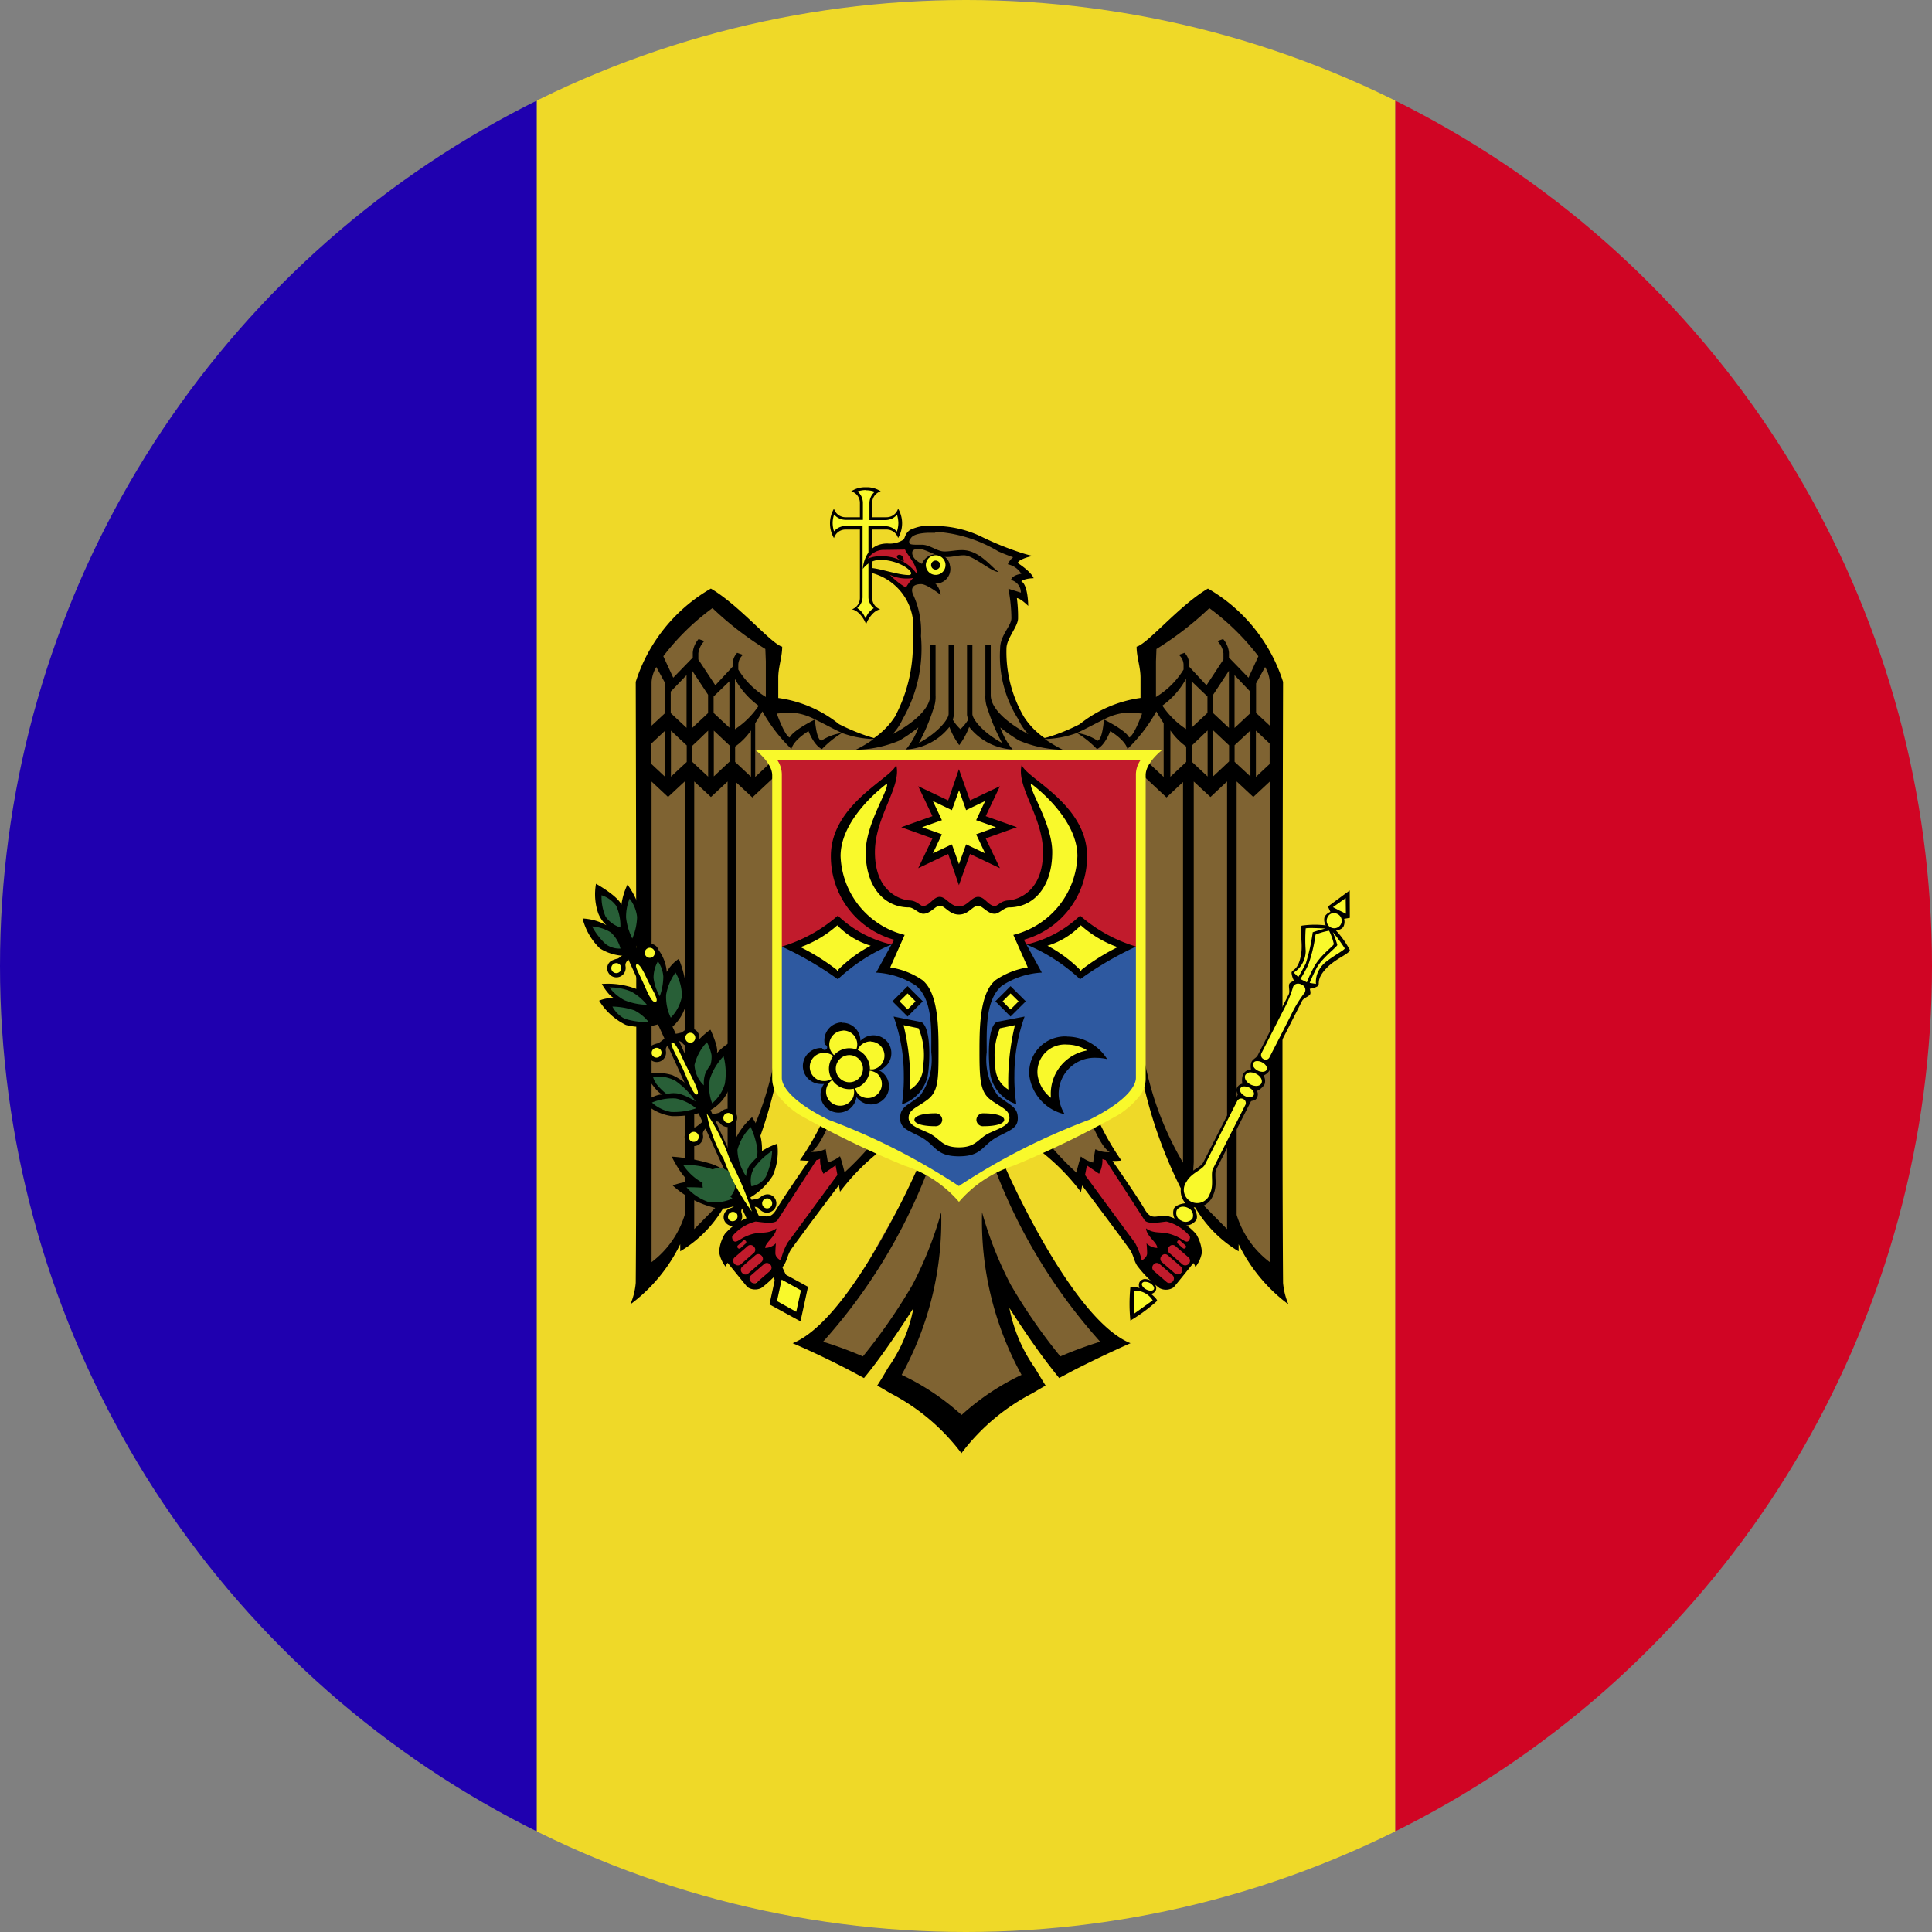 <svg xmlns="http://www.w3.org/2000/svg" xmlns:xlink="http://www.w3.org/1999/xlink" width="36" height="36" viewBox="0 0 36 36"><rect x="0" y="0" width="36" height="36" fill="#808080" stroke="none"/><defs><clipPath id="a"><circle cx="18" cy="18" r="18" transform="translate(1093 265)" fill="#fff" stroke="#707070" stroke-width="1"/></clipPath></defs><g transform="translate(-1093 -265)" clip-path="url(#a)"><g transform="translate(63 -17)"><g transform="translate(0 30.166)"><rect width="16" height="36.49" transform="translate(1040 251.834)" fill="#efd928"/><rect width="16" height="36.49" transform="translate(1024 251.834)" fill="#1f00af"/><rect width="16" height="36.49" transform="translate(1056 251.834)" fill="#d00524"/></g><g transform="translate(-12.291 -37.926)"><path d="M168.355,367.7a.46.46,0,0,0-.274.075.224.224,0,0,1,.161.218v.265h-.265a.225.225,0,0,1-.218-.159.541.541,0,0,0,0,.548.224.224,0,0,1,.218-.16h.265v1.274a.226.226,0,0,1-.15.214c.127.017.236.187.265.279.03-.093.139-.263.265-.279a.226.226,0,0,1-.151-.214v-1.274h.265a.226.226,0,0,1,.218.158.541.541,0,0,0,0-.548.226.226,0,0,1-.218.161h-.265v-.265a.225.225,0,0,1,.159-.218.463.463,0,0,0-.274-.075" transform="translate(890.072 -38.694)"/><path d="M168.382,367.778a.513.513,0,0,0-.157.026.282.282,0,0,1,.1.212v.265l0,.011v.042h-.041l-.008,0H168a.283.283,0,0,1-.211-.1.491.491,0,0,0-.028.157.517.517,0,0,0,.026.157.28.28,0,0,1,.213-.1h.319c0,.006,0,.011,0,.016v.028l0,.011v1.274a.266.266,0,0,1-.1.2.441.441,0,0,1,.1.092.487.487,0,0,1,.054.1.531.531,0,0,1,.055-.1.423.423,0,0,1,.1-.09.27.27,0,0,1-.1-.2v-1.327h.043l.011,0h.265a.281.281,0,0,1,.211.1.506.506,0,0,0,.028-.157.538.538,0,0,0-.026-.157.282.282,0,0,1-.213.1H168.5l-.011,0h-.042v-.318a.279.279,0,0,1,.1-.21.487.487,0,0,0-.156-.028" transform="translate(890.045 -38.721)" fill="#f9f92b"/><path d="M166.833,372.764l-.439-.1-.92-.486-.582-.032-.04-1.126-1.114-.9L162.6,371.35l-.163.361.052,11.162.736-.89.154.038.76-.821.645-1.628.191-.676.87,1.028-.328.607.3-.022.026.255.275-.116.074.351.605-.613.842.414-1.6,2.846-.569.421,1.026.384,1.052-1.226-.152.805-.313.782,1.281.738,1.391-.822-.684-1.435.223-.1.9,1.307.983-.487-1.277-1.494-.84-1.8.887-.294.6.58.091-.377.318.154-.04-.314.321.07-.391-.62.992-.832.628,1.961.924,1.056.2-.023.672.829-.005-11.5-1.241-1.305-1.2.983.05,1.059-.541.019-.807.414-.451.148-.213.042-.276-.3-.371-.742L169.18,371l.229-.477-.042-.451.2,0-.13-.3.18-.072-.271-.239.095-.11-1.022-.439-.78-.052-.21.092-.1.191.206.583-.22.221.218.426.009.936-.175.79-.351.6Z" transform="translate(891.794 -39.075)" fill="#7f6332"/><path d="M166.412,386.244l-.77,1.179-.375-.011-.386.181-.125.42.056.193.42.454.341-.193.272-.3.069-.261.975-1.269-.045-.318-.216.136-.079-.261Z" transform="translate(891.033 -44.769)" fill="#c11b2c"/><path d="M174.566,386.591l1.032,1.4.1.271.453.409.136-.034.5-.578-.114-.4-.465-.283-.351.034-.782-1.168-.136-.056-.056.226-.227-.067Z" transform="translate(887.812 -44.764)" fill="#c11b2c"/><path d="M167.785,368.767a.844.844,0,0,0-.426.077c-.1.067-.093.154-.128.184a.465.465,0,0,1-.294.07c-.445,0-.461.476-.461.476a.409.409,0,0,1,.315-.172c.334,0,.586.182.586.251,0,.028-.034.033-.034.033-.22,0-.549-.126-.724-.132v.069l.007.006-.007,0v.013a1.034,1.034,0,0,1,.786,1.176,2.856,2.856,0,0,1-.33,1.507,1.434,1.434,0,0,1-.392.4,3.845,3.845,0,0,1-.649-.26,2.308,2.308,0,0,0-1.133-.488v-.378c0-.2.073-.384.073-.578-.21-.056-.792-.768-1.329-1.083a3.086,3.086,0,0,0-1.4,1.738s.023,8.3,0,11.2a1.3,1.3,0,0,1-.1.4,3.058,3.058,0,0,0,.929-1.121v.132a2.28,2.28,0,0,0,.9-.991l.009.137a8.536,8.536,0,0,0,.885-2.358l-.026-.424a5.9,5.9,0,0,1-.733,1.985v-7.093l.309.287.468-.437v-.333l-.415.388v-1c.062-.095.1-.165.135-.221a3,3,0,0,0,.54.7c.042-.171.318-.333.318-.333s.1.268.251.335a1.914,1.914,0,0,1,.371-.3.923.923,0,0,0-.383.144c-.094-.021-.119-.395-.119-.395s-.4.195-.47.334c-.076-.02-.195-.32-.241-.444a2.7,2.7,0,0,1,.3-.017,1.084,1.084,0,0,1,.413.126c.168.079.344.179.5.251a1.842,1.842,0,0,0,.593.114,2.581,2.581,0,0,1-.335.2,2.2,2.2,0,0,0,.815-.172,3.038,3.038,0,0,0,.352-.244,1.311,1.311,0,0,1-.231.41,1.1,1.1,0,0,0,.81-.42,1.358,1.358,0,0,0,.183.339,1.33,1.33,0,0,0,.185-.339,1.1,1.1,0,0,0,.81.42,1.308,1.308,0,0,1-.23-.41,3.03,3.03,0,0,0,.351.244,2.2,2.2,0,0,0,.815.172,2.761,2.761,0,0,1-.337-.2,1.865,1.865,0,0,0,.6-.114c.157-.071.333-.171.5-.251a1.088,1.088,0,0,1,.413-.126,2.7,2.7,0,0,1,.3.017c-.046.124-.165.424-.242.444-.069-.14-.469-.334-.469-.334s-.024.373-.119.395a.922.922,0,0,0-.382-.144,1.914,1.914,0,0,1,.371.3c.151-.066.248-.335.248-.335s.278.163.32.333a2.968,2.968,0,0,0,.539-.7c.033.057.077.131.136.221v1l-.415-.388v.333l.468.437.308-.287v7.093a5.894,5.894,0,0,1-.732-1.985l-.026.424a8.536,8.536,0,0,0,.885,2.358l.009-.137a2.282,2.282,0,0,0,.9.991v-.132a3.077,3.077,0,0,0,.928,1.121,1.318,1.318,0,0,1-.1-.4c-.024-2.893,0-11.2,0-11.2a3.085,3.085,0,0,0-1.4-1.738c-.537.316-1.119,1.028-1.329,1.083,0,.194.073.376.073.578v.377a2.322,2.322,0,0,0-1.134.49,3.766,3.766,0,0,1-.65.26,1.4,1.4,0,0,1-.39-.4,2.4,2.4,0,0,1-.324-1.269c0-.192.216-.409.216-.565a2.7,2.7,0,0,0-.022-.377c.077.01.211.146.211.146s0-.391-.129-.459c0,0,.051-.052.231-.057-.051-.128-.3-.285-.3-.285a.164.164,0,0,1,.066-.059.778.778,0,0,1,.22-.07,2.322,2.322,0,0,1-.247-.069,5.661,5.661,0,0,1-.684-.277,2.01,2.01,0,0,0-.914-.214m.009.115.106,0a2.587,2.587,0,0,1,1.085.359c.1.044.194.081.277.109a.335.335,0,0,0-.1.131.394.394,0,0,1,.252.178s-.166.018-.193.115a.243.243,0,0,1,.185.236l-.234-.073a2.919,2.919,0,0,1,.057.548c0,.146-.21.318-.21.565a2.19,2.19,0,0,0,.335,1.314,1.019,1.019,0,0,0,.19.283c-.4-.213-.7-.48-.7-.727v-.938h-.1v.938a.615.615,0,0,0,.044.263,3.55,3.55,0,0,0,.269.629c-.368-.2-.555-.449-.555-.541v-1.288h-.1v1.307l.019.09a.75.75,0,0,1-.142.173.786.786,0,0,1-.141-.173l.021-.09v-1.307h-.1v1.288c0,.093-.187.342-.555.541a3.551,3.551,0,0,0,.269-.629.623.623,0,0,0,.043-.263v-.938h-.1v.938c0,.247-.3.514-.7.727a1.057,1.057,0,0,0,.188-.283,2.627,2.627,0,0,0,.34-1.545,1.613,1.613,0,0,0-.144-.768c-.028-.056-.066-.2.148-.2.11,0,.363.2.363.2a.349.349,0,0,0-.138-.245.15.15,0,0,1-.057-.1.225.225,0,0,1,.1-.132c.03-.013-.435-.094-.435-.306,0-.043.028-.073.124-.073.127,0,.332.151.516.151.135,0,.189-.032.327-.032.169,0,.523.32.643.31-.135-.085-.353-.407-.683-.407-.115,0-.22.026-.326.026-.137,0-.272-.126-.42-.126-.1,0-.21.005-.226-.021-.029-.044,0-.07.024-.107.05-.069.192-.091.331-.095l.122,0m-4.15,1.408v0a6.006,6.006,0,0,0,.981.758l.009.227v.667a1.542,1.542,0,0,1-.513-.511v-.091a.252.252,0,0,1,.087-.183l-.108-.038a.319.319,0,0,0-.085.206v.053l-.034.037-.019.02-.269.289-.316-.48v-.117a.406.406,0,0,1,.111-.227l-.106-.038a.449.449,0,0,0-.109.251v.095l-.364.375s-.145-.312-.185-.4a4.464,4.464,0,0,1,.92-.9m9.249,0a4.476,4.476,0,0,1,.919.9l-.184.4s-.29-.3-.364-.375v-.095a.454.454,0,0,0-.109-.251l-.106.038a.406.406,0,0,1,.112.227v.117l-.316.48-.269-.289-.018-.02-.035-.037v-.053a.313.313,0,0,0-.086-.206l-.107.038a.25.25,0,0,1,.088.183v.091a1.533,1.533,0,0,1-.514.511v-.667l.009-.227a6.017,6.017,0,0,0,.982-.758Zm-10.3,1.1.168.306v.55l-.256.238v-.817a.627.627,0,0,1,.088-.276m11.344,0a.619.619,0,0,1,.088.276v.817l-.256-.238v-.55Zm-10.674.07.295.447v.341l-.295.276Zm10,0v1.064l-.294-.276v-.341Zm-10.106.081v.982l-.295-.275v-.4Zm10.211,0,.294.309v.4l-.294.275Zm-9.309.071a1.516,1.516,0,0,0,.441.5,1.551,1.551,0,0,1-.441.437Zm8.405,0v.934a1.565,1.565,0,0,1-.441-.437,1.49,1.49,0,0,0,.441-.5m-8.509.047v.864l-.294-.275v-.306Zm8.613,0,.295.283v.306l-.295.275Zm-9.81.919v.862l-.256-.24v-.382Zm11.008,0,.256.24v.382l-.256.24Zm-10.9,0,.168.158.126.117v.309l-.126.117-.168.157Zm.693,0v.858l-.168-.157-.127-.119v-.3l.127-.119Zm.106,0,.294.277v.3l-.128.12-.166.156Zm.692,0v.86l-.168-.158-.127-.118v-.287a1.189,1.189,0,0,0,.295-.3m7.816,0a1.21,1.21,0,0,0,.294.3v.287l-.126.118-.169.158Zm.693,0v.858l-.167-.156-.128-.12v-.3Zm.106,0,.168.158.126.119v.3l-.126.119-.168.157Zm.692,0v.858l-.169-.157-.126-.117v-.309l.126-.117Zm-10.364.95.311.29.311-.289v7.094s.022.351.036.581l-.658.666Zm9.929,0v8.342l-.658-.666c.015-.23.037-.581.037-.581v-7.094l.311.289Zm-10.106,0v8.076a1.746,1.746,0,0,1-.618.881v-8.955l.307.287Zm10.284,0,.31.289.308-.287v8.955a1.746,1.746,0,0,1-.618-.881Zm-7.723,6.344a4.837,4.837,0,0,1-.416.715,1.393,1.393,0,0,0,.167.009c-.054.078-.469.676-.6.9-.122.21-.208.117-.4.117a1.1,1.1,0,0,0-.565.347.726.726,0,0,0-.106.339.6.6,0,0,0,.123.274.141.141,0,0,1,.036-.075s.322.4.369.453a.256.256,0,0,0,.26.015,2.144,2.144,0,0,0,.414-.415c.067-.1.072-.21.148-.316.256-.353.764-1.028.881-1.183.008.043.015.079.021.122a4.111,4.111,0,0,1,.766-.774l-.175-.116a5.457,5.457,0,0,1-.506.528s-.054-.221-.085-.3a.611.611,0,0,1-.226.113s-.024-.15-.042-.249a.5.5,0,0,1-.268.053c.146-.071.321-.5.321-.5Zm5.161,0-.124.062s.174.427.322.5a.506.506,0,0,1-.269-.053c-.019.1-.042.249-.042.249a.622.622,0,0,1-.227-.113c-.031.079-.084.3-.084.3a5.459,5.459,0,0,1-.506-.528l-.175.116a4.093,4.093,0,0,1,.766.774c.008-.044.015-.079.022-.122.116.155.625.83.881,1.183.077.106.081.218.148.316a2.146,2.146,0,0,0,.415.415.257.257,0,0,0,.26-.015c.047-.052.368-.453.368-.453a.138.138,0,0,1,.037.075.6.6,0,0,0,.123-.274.734.734,0,0,0-.106-.339,1.1,1.1,0,0,0-.565-.347c-.187,0-.273.093-.395-.117-.131-.226-.545-.823-.6-.9a1.362,1.362,0,0,0,.166-.009,4.867,4.867,0,0,1-.414-.715m-5.2.683a.548.548,0,0,0,.062.278l.226-.155s.015.075.034.178c-.1.132-.654.893-.93,1.264a1.276,1.276,0,0,0-.126.328s-.1-.048-.1-.134.01-.185.01-.185a.285.285,0,0,1-.2.086c0-.1.2-.216.208-.364-.152.114-.285.056-.462.11-.193.059-.246.14-.306.137-.035,0-.066-.062-.053-.1a.829.829,0,0,1,.428-.273c.04-.007.354.068.416-.029l.725-1.118a.2.2,0,0,0,.071-.026m5.246,0a.2.2,0,0,0,.071.026c.042.063.464.716.724,1.118.064.1.377.022.417.029a.827.827,0,0,1,.428.273c.013.036-.018.1-.053.1-.059,0-.113-.078-.3-.137s-.31,0-.463-.11c.009.148.209.261.209.364a.288.288,0,0,1-.2-.086s.011.1.011.185-.1.134-.1.134a1.277,1.277,0,0,0-.126-.328c-.276-.371-.834-1.132-.931-1.264.02-.1.035-.178.035-.178l.227.155a.548.548,0,0,0,.062-.278m-3.434.15s-1.239,2.847-2.338,3.286c0,0,.478.2,1.066.508.086.045.174.093.263.141.075-.089.152-.188.229-.291.351-.469.694-1.015.694-1.015a2.875,2.875,0,0,1-.476,1.117c-.061.106-.126.216-.2.329.081.046.159.091.238.139a3.893,3.893,0,0,1,1.331,1.122,3.9,3.9,0,0,1,1.331-1.122c.079-.048.158-.093.237-.139-.071-.113-.136-.223-.2-.329a2.9,2.9,0,0,1-.475-1.117s.343.545.7,1.015c.077.1.154.2.228.291l.264-.141c.588-.3,1.066-.508,1.066-.508-1.1-.439-2.339-3.286-2.339-3.286l-.182.053a10.275,10.275,0,0,0,1.955,3.205,7.3,7.3,0,0,0-.742.274,10.36,10.36,0,0,1-.927-1.34,6.933,6.933,0,0,1-.532-1.347,5.963,5.963,0,0,0,.736,3.031,4.553,4.553,0,0,0-1.117.747,4.541,4.541,0,0,0-1.117-.747,5.973,5.973,0,0,0,.737-3.031,6.934,6.934,0,0,1-.532,1.347,10.425,10.425,0,0,1-.927,1.34,7.362,7.362,0,0,0-.742-.274,10.289,10.289,0,0,0,1.955-3.205Zm-3.236,1.367a.036.036,0,0,1,.024.013.033.033,0,0,1,0,.047l-.1.089a.035.035,0,0,1-.048-.005.034.034,0,0,1,0-.047l.1-.09a.028.028,0,0,1,.024-.007m8.094,0a.031.031,0,0,1,.024.007l.1.09a.032.032,0,0,1,0,.047.034.034,0,0,1-.047.005l-.1-.089a.037.037,0,0,1,.022-.06m-7.986.089a.088.088,0,0,1,.071.032.08.08,0,0,1,0,.113l-.249.217a.083.083,0,0,1-.116-.013.081.081,0,0,1,0-.115l.249-.216a.079.079,0,0,1,.044-.018m7.858,0h.021a.086.086,0,0,1,.044.018l.249.216a.081.081,0,0,1,0,.115.083.083,0,0,1-.116.013l-.249-.217a.08.08,0,0,1,0-.113.091.091,0,0,1,.051-.032m-7.717.169a.091.091,0,0,1,.073.031.08.08,0,0,1,0,.114l-.251.218a.079.079,0,0,1-.113-.013.081.081,0,0,1,0-.114l.249-.216a.077.077,0,0,1,.042-.018m7.576,0a.07.07,0,0,1,.021,0,.075.075,0,0,1,.042.018l.249.216a.085.085,0,0,1-.11.128l-.251-.218a.08.08,0,0,1,0-.114.091.091,0,0,1,.052-.031m-7.417.165a.085.085,0,0,1,.072.029.083.083,0,0,1,0,.116l-.249.216a.081.081,0,0,1-.114-.013.08.08,0,0,1,0-.114l.251-.218a.073.073,0,0,1,.042-.016m7.259,0a.067.067,0,0,1,.02,0,.077.077,0,0,1,.042.016l.251.218a.085.085,0,0,1-.111.126l-.249-.216a.082.082,0,0,1,0-.116.084.084,0,0,1,.051-.029" transform="translate(891.892 -39.045)"/><path d="M166.147,389.412l.578.316-.14.644-.578-.316Z" transform="translate(890.622 -45.824)"/><path d="M162.1,380.218l-.208.095,2.355,5.158h.25Zm2.777,6.083-.17.175.106.234.207-.1Z" transform="translate(891.972 -42.805)"/><path d="M166.3,389.683l.359.2-.087.4-.359-.2Z" transform="translate(890.556 -45.913)" fill="#f9f92b"/><path d="M163.295,386.272s.2.41.35.466a1,1,0,0,0-.332.071,1.79,1.79,0,0,0,.825.425.622.622,0,0,0,.477-.138l-.064-.341a1.283,1.283,0,0,0-.511-.347,3.36,3.36,0,0,0-.745-.137" transform="translate(891.513 -44.793)"/><path d="M165.339,385.179a1.248,1.248,0,0,0-.349.506,1.043,1.043,0,0,0,.049.58l.23.43a1.254,1.254,0,0,0,.455-.424,1.117,1.117,0,0,0,.086-.6,1.423,1.423,0,0,0-.285.136,1.042,1.042,0,0,0-.186-.631" transform="translate(890.964 -44.434)"/><path d="M163.654,384.665a1.883,1.883,0,0,1-.615.087.938.938,0,0,1-.527-.26s.238-.161.357-.14c-.13-.047-.318-.372-.318-.372a.892.892,0,0,1,.5.009,1.267,1.267,0,0,1,.444.349Z" transform="translate(891.77 -44.029)"/><path d="M164.155,382.752s.155.322.119.434a1.074,1.074,0,0,1,.231-.191,2.05,2.05,0,0,1,0,.845.777.777,0,0,1-.427.445l-.356-.69a.763.763,0,0,1,.058-.459,1.43,1.43,0,0,1,.37-.384" transform="translate(891.375 -43.637)"/><path d="M161.328,381.478a1.491,1.491,0,0,1,.645.092.622.622,0,0,1,.336.3l.127.34a1.1,1.1,0,0,1-.656.032,1.209,1.209,0,0,1-.5-.453.631.631,0,0,1,.279-.048c-.113-.05-.23-.265-.23-.265" transform="translate(892.175 -43.217)"/><path d="M162.825,380.54a.787.787,0,0,1,.152.408.7.7,0,0,1,.224-.244,1.945,1.945,0,0,1,.148.785.825.825,0,0,1-.314.519l-.34-.646a1.057,1.057,0,0,1-.079-.471.655.655,0,0,1,.21-.351" transform="translate(891.738 -42.911)"/><path d="M161.072,378.7a1.091,1.091,0,0,0,.042.554.619.619,0,0,0,.152.22,1.006,1.006,0,0,0-.444-.126,1.171,1.171,0,0,0,.322.557.908.908,0,0,0,.578.134,1.135,1.135,0,0,0,.215-.637,1.526,1.526,0,0,0-.279-.686,1.248,1.248,0,0,0-.113.376c-.068-.166-.474-.392-.474-.392" transform="translate(892.325 -42.307)"/><path d="M161.348,379.019a.915.915,0,0,0,.076.4.538.538,0,0,0,.275.2.915.915,0,0,0-.076-.4.535.535,0,0,0-.275-.2" transform="translate(892.152 -42.411)" fill="#285f37"/><path d="M161.083,379.885a.77.77,0,0,1,.352.112.621.621,0,0,1,.179.3.422.422,0,0,1-.277-.084,1.268,1.268,0,0,1-.255-.333" transform="translate(892.239 -42.696)" fill="#285f37"/><path d="M162.094,379.112a.9.9,0,0,0-.066.354,1.142,1.142,0,0,0,.116.39,1.092,1.092,0,0,0,.089-.4.673.673,0,0,0-.138-.341" transform="translate(891.929 -42.442)" fill="#285f37"/><path d="M161.566,381.577a.85.85,0,0,0,.279.237,1.165,1.165,0,0,0,.42.086.985.985,0,0,0-.294-.247,1.013,1.013,0,0,0-.405-.077" transform="translate(892.081 -43.251)" fill="#285f37"/><path d="M161.648,382.107a.553.553,0,0,0,.228.226,1.375,1.375,0,0,0,.449.062.843.843,0,0,0-.263-.216,1.356,1.356,0,0,0-.414-.072" transform="translate(892.054 -43.425)" fill="#285f37"/><path d="M162.872,380.853a.612.612,0,0,0-.081.31.886.886,0,0,0,.116.34,1.117,1.117,0,0,0,.066-.366.569.569,0,0,0-.1-.283" transform="translate(891.678 -43.014)" fill="#285f37"/><path d="M163.313,381.163a1,1,0,0,0-.175.415.9.9,0,0,0,.087.426.776.776,0,0,0,.207-.395.871.871,0,0,0-.119-.447" transform="translate(891.565 -43.115)" fill="#285f37"/><path d="M162.774,384.053a.449.449,0,0,0,.082.155,1.218,1.218,0,0,0,.173.167.5.5,0,0,1,.236-.006,1.134,1.134,0,0,1,.306.145,1.468,1.468,0,0,0-.382-.389.7.7,0,0,0-.414-.072" transform="translate(891.684 -44.062)" fill="#285f37"/><path d="M162.745,384.731a1.009,1.009,0,0,1,.443-.077.849.849,0,0,1,.38.184,1.255,1.255,0,0,1-.47.067.711.711,0,0,1-.353-.175" transform="translate(891.693 -44.26)" fill="#285f37"/><path d="M164.159,383.093a.933.933,0,0,0-.233.425.563.563,0,0,0,.175.381.563.563,0,0,1,.023-.21.84.84,0,0,1,.1-.173.515.515,0,0,0,.019-.183.829.829,0,0,0-.087-.24" transform="translate(891.306 -43.749)" fill="#285f37"/><path d="M164.6,383.484a1.1,1.1,0,0,0-.255.424.838.838,0,0,0,.042.453.744.744,0,0,0,.237-.364,1.254,1.254,0,0,0-.024-.512" transform="translate(891.174 -43.877)" fill="#285f37"/><path d="M165.364,385.451a1.466,1.466,0,0,1,.114.351.492.492,0,0,1,0,.216,1.912,1.912,0,0,0-.137.147.443.443,0,0,0-.063.2.911.911,0,0,1-.161-.489.953.953,0,0,1,.244-.424" transform="translate(890.915 -44.523)" fill="#285f37"/><path d="M165.886,386.109a1.3,1.3,0,0,0-.34.326.456.456,0,0,0-.046.334.375.375,0,0,0,.27-.18,1.367,1.367,0,0,0,.116-.48" transform="translate(890.793 -44.739)" fill="#285f37"/><path d="M163.7,387.121a2.691,2.691,0,0,1,.566.043.5.5,0,0,1,.292.167.8.8,0,0,1-.455.06.947.947,0,0,1-.4-.271" transform="translate(891.38 -45.071)" fill="#285f37"/><path d="M163.611,386.5a1.011,1.011,0,0,0,.363.334.306.306,0,1,0,.187-.25,1.58,1.58,0,0,0-.55-.084" transform="translate(891.409 -44.868)" fill="#285f37"/><path d="M165.288,387.427l.009.126c.21,0,.241-.018.295.048a.177.177,0,0,0,.207.043.172.172,0,0,0,.085-.228.163.163,0,0,0-.2-.089c-.047.009-.078.047-.118.067a.845.845,0,0,1-.282.033" transform="translate(890.858 -45.138)"/><path d="M165.982,387.484h0a.093.093,0,0,1-.17.077h0a.093.093,0,0,1,.046-.123.092.092,0,0,1,.124.046" transform="translate(890.689 -45.173)" fill="#f9f92b"/><path d="M165.089,387.334l.1.075c-.109.18-.144.195-.116.275a.176.176,0,0,1-.073.2.171.171,0,0,1-.238-.048.162.162,0,0,1,.028-.212c.032-.036.081-.042.119-.064a.849.849,0,0,0,.177-.223" transform="translate(891.04 -45.142)"/><path d="M164.868,387.943h0a.093.093,0,0,0,.155-.1h0a.092.092,0,0,0-.128-.026.094.094,0,0,0-.026.129" transform="translate(891.002 -45.294)" fill="#f9f92b"/><path d="M164.2,385.05l.009.126c.21,0,.24-.019.294.048a.179.179,0,0,0,.208.043.173.173,0,0,0,.085-.228.162.162,0,0,0-.2-.089c-.048.009-.079.046-.118.067a.846.846,0,0,1-.282.033" transform="translate(891.215 -44.357)"/><path d="M164.9,385.107h0a.093.093,0,1,1-.169.077.093.093,0,0,1,.169-.077" transform="translate(891.045 -44.393)" fill="#f9f92b"/><path d="M164.064,385.168l.089.09c-.136.159-.173.17-.158.254a.177.177,0,0,1-.1.184.172.172,0,0,1-.228-.085.162.162,0,0,1,.06-.206.447.447,0,0,1,.129-.046.87.87,0,0,0,.21-.192" transform="translate(891.396 -44.43)"/><path d="M163.775,385.715h0a.092.092,0,0,0,.124.046.093.093,0,0,0,.046-.123h0a.093.093,0,0,0-.124-.046.094.094,0,0,0-.046.123Z" transform="translate(891.358 -44.567)" fill="#f9f92b"/><path d="M163.151,382.825l.009.126c.21,0,.241-.019.295.048a.178.178,0,0,0,.207.043.173.173,0,0,0,.085-.228.164.164,0,0,0-.2-.089c-.048.009-.079.047-.118.068a.842.842,0,0,1-.282.032" transform="translate(891.56 -43.627)"/><path d="M163.846,382.882h0a.093.093,0,1,1-.169.077h0a.093.093,0,0,1,.169-.077Z" transform="translate(891.39 -43.662)" fill="#f9f92b"/><path d="M163.035,382.836l.089.091c-.136.16-.172.169-.158.253a.176.176,0,0,1-.1.185.172.172,0,0,1-.228-.085.163.163,0,0,1,.06-.206.471.471,0,0,1,.128-.045.842.842,0,0,0,.21-.193" transform="translate(891.734 -43.665)"/><path d="M162.746,383.384h0a.093.093,0,0,0,.169-.077h0a.092.092,0,0,0-.123-.047.094.094,0,0,0-.046.124Z" transform="translate(891.696 -43.801)" fill="#f9f92b"/><path d="M162.03,380.476l.01.126c.21,0,.24-.019.294.048a.179.179,0,0,0,.208.043.173.173,0,0,0,.085-.228.163.163,0,0,0-.2-.089c-.048.009-.079.047-.118.067a.851.851,0,0,1-.283.033" transform="translate(891.928 -42.855)"/><path d="M162.726,380.532h0a.093.093,0,1,1-.17.077.093.093,0,0,1,.17-.077" transform="translate(891.758 -42.89)" fill="#f9f92b"/><path d="M161.915,380.487l.089.09c-.136.16-.172.17-.158.254a.176.176,0,0,1-.1.184.172.172,0,0,1-.228-.085.164.164,0,0,1,.06-.206.52.52,0,0,1,.128-.045.844.844,0,0,0,.21-.192" transform="translate(892.102 -42.893)"/><path d="M161.626,381.034h0a.093.093,0,0,0,.124.046.093.093,0,0,0-.078-.169.094.094,0,0,0-.046.124" transform="translate(892.064 -43.03)" fill="#f9f92b"/><path d="M163.768,384.071c-.075.032-.186-.3-.268-.476s-.255-.467-.207-.49.124.124.209.312.336.623.266.653" transform="translate(891.516 -43.752)" fill="#f9f92b"/><path d="M162.673,381.633c-.076.031-.158-.183-.239-.363s-.167-.314-.118-.337.132.137.2.288.226.382.156.411" transform="translate(891.839 -43.039)" fill="#f9f92b"/><path d="M165.1,386.9a4.018,4.018,0,0,1-.525-.98,2.545,2.545,0,0,1-.315-.848,3.534,3.534,0,0,1,.431.863,5.557,5.557,0,0,1,.41.965" transform="translate(891.199 -44.4)" fill="#f9f92b"/><path d="M166.192,380.1l.011,2.778.2.329,1.293.714,1.656.76.216.226,1.429-.782,1.678-.793.318-.488v-2.732Z" transform="translate(890.562 -42.768)" fill="#2e59a0"/><path d="M166.074,375.125l.086.251-.019,3.19.118.132.982.117,1.062-.155,1.042.161.013.064.2-.031.2.031.013-.064,1.042-.161,1.062.155.981-.117.119-.132-.02-3.19.087-.251-1.176.009-2.309.024-2.311-.024Z" transform="translate(890.6 -41.133)" fill="#c11b2c"/><path d="M166.581,380.176l.529-.209.369-.288.257.272.512.209-.416.24-.369.321-.32-.24Z" transform="translate(890.434 -42.628)" fill="#f9f92b"/><path d="M174.236,379.7l-.24.257-.514.208.482.3.3.273.337-.273.545-.273-.561-.224Z" transform="translate(888.168 -42.636)" fill="#f9f92b"/><path d="M170.838,375.787l-.161.481-.465-.224.209.465-.449.177.449.16-.192.465.433-.224.177.481.177-.481.433.192-.193-.433.449-.16-.433-.192.192-.466-.449.224Z" transform="translate(889.321 -41.35)" fill="#f9f92b"/><path d="M171.391,375.651l.144.514.225.657.032.626-.257.449-.465.193-.256.08-.3-.16-.337.208-.369-.224-.3.209-.193-.129-.337-.048-.385-.4-.081-.723.465-1.283-.578.466-.5.672v.883l.353.594.641.417.177.048-.3.561.529.161.273.273.144.545-.032,1.171-.161.273-.353.24-.017.225.385.24.336.273.5.015.433-.3.369-.209-.1-.32-.384-.3-.081-.93.112-.93.562-.353.289-.1-.3-.577.465-.161.513-.449.24-.9-.144-.545-.353-.449Z" transform="translate(890.003 -41.295)" fill="#f9f92b"/><path d="M169.731,381.648l.224.224-.209.209-.216-.217Z" transform="translate(889.466 -43.275)" fill="#f9f92b"/><path d="M172.6,381.612l-.224.233.2.216.24-.209Z" transform="translate(888.532 -43.263)" fill="#f9f92b"/><path d="M172.693,382.5l-.4.1-.1.232-.008.641.169.361.224.1-.032-.842Z" transform="translate(888.595 -43.553)" fill="#f9f92b"/><path d="M169.59,382.507l.144.713v.69l.2-.145.136-.313.024-.544-.1-.33Z" transform="translate(889.446 -43.557)" fill="#f9f92b"/><path d="M174.5,383.246l-.465-.224-.449.1-.233.273-.024.441.328.385.08.024-.008-.417.353-.48Z" transform="translate(888.219 -43.726)" fill="#f9f92b"/><path d="M168.005,382.964l-.048-.193-.248-.144-.209.081-.1.216.056.193-.217-.024-.176.168-.024.224.12.144.169.056.1-.008-.08.2.064.2.2.112.224-.056.121-.225.192.129.233-.049.152-.232-.1-.217-.112-.087.16-.089.064-.265-.216-.249-.209.032Z" transform="translate(890.285 -43.596)" fill="#f9f92b"/><path d="M168.479,375.391c-.034.236-1.216.723-1.216,1.708a1.611,1.611,0,0,0,1.179,1.558l-.049.089-.287.523a1.484,1.484,0,0,1,.747.246c.312.265.281.83.281,1.239a1.143,1.143,0,0,1-.206.805c-.223.189-.374.2-.374.424,0,.185.142.222.374.343.295.156.281.366.721.366s.428-.21.724-.366c.231-.122.373-.159.373-.343,0-.222-.15-.236-.373-.424a1.14,1.14,0,0,1-.206-.805c0-.409-.031-.973.281-1.239a1.481,1.481,0,0,1,.746-.246l-.287-.523-.048-.089a1.611,1.611,0,0,0,1.178-1.558c0-.985-1.182-1.472-1.216-1.708-.116.407.395.968.395,1.633,0,.86-.634.9-.634.9-.149,0-.209.106-.267.106-.125-.013-.183-.172-.308-.172s-.2.179-.358.179-.24-.179-.357-.179-.182.159-.307.172c-.058,0-.118-.106-.267-.106,0,0-.634-.041-.634-.9,0-.665.51-1.226.395-1.633m2.428,3.355a3.337,3.337,0,0,1,1,.647,6.305,6.305,0,0,1,1.043-.609,2.8,2.8,0,0,1-1.043-.576,2.158,2.158,0,0,1-1,.537m-2.514,0a2.154,2.154,0,0,1-1-.537,2.8,2.8,0,0,1-1.044.576,6.326,6.326,0,0,1,1.044.609,3.328,3.328,0,0,1,1-.647m1.256-3.267-.2.582-.558-.265.265.558-.581.206.581.208-.265.555.558-.265.2.582.207-.582.557.265-.265-.555.582-.208-.582-.206.265-.558-.557.265Zm-1.342.269c.048.1-.395.749-.395,1.276,0,.648.345,1.03.806,1.03.088,0,.185.119.267.119.135,0,.225-.15.307-.15.1,0,.175.165.357.165s.254-.165.358-.165c.083,0,.173.15.308.15.083,0,.179-.119.267-.119.46,0,.806-.382.806-1.03,0-.527-.443-1.171-.395-1.276,0,0,.864.62.864,1.351a1.573,1.573,0,0,1-1.194,1.468l.269.605a1.455,1.455,0,0,0-.6.237c-.3.243-.3.9-.3,1.343,0,.524.019.746.208.887s.35.182.35.335c0,.133-.156.187-.357.276-.228.1-.252.275-.583.275s-.352-.175-.581-.275c-.2-.089-.357-.143-.357-.276,0-.153.149-.185.349-.335s.208-.363.208-.887c0-.443,0-1.1-.3-1.343a1.457,1.457,0,0,0-.6-.237l.269-.605a1.573,1.573,0,0,1-1.194-1.468c0-.731.864-1.351.864-1.351m1.344.123.131.371.355-.17-.168.357.369.131-.369.132.168.355-.355-.168-.133.369-.132-.369-.354.168.168-.355-.369-.132.369-.131-.168-.357.354.17Zm-2.269,2.517a1.443,1.443,0,0,0,.622.38,2.516,2.516,0,0,0-.611.453v.015l-.007-.005-.012.014v-.026a3.965,3.965,0,0,0-.677-.424,2.072,2.072,0,0,0,.686-.408m4.536,0a2.066,2.066,0,0,0,.686.408,3.97,3.97,0,0,0-.676.424v.026l-.013-.014-.007.005v-.015a2.528,2.528,0,0,0-.611-.453,1.439,1.439,0,0,0,.621-.38m-3.227,1.133-.283.283.283.283.283-.283Zm1.918,0-.283.283.283.283.284-.283Zm-1.918.136.148.148-.148.15-.15-.15Zm1.918,0,.15.148-.15.15-.148-.15Zm-2.179.431a3.192,3.192,0,0,1,.19,1.088,3.341,3.341,0,0,1-.035.547.723.723,0,0,0,.479-.523c.038-.19.079-.89-.114-1.009Zm2.441,0-.521.1c-.193.119-.15.819-.113,1.009a.723.723,0,0,0,.479.523,3.341,3.341,0,0,1-.035-.547,3.187,3.187,0,0,1,.191-1.088m-3.412.113a.287.287,0,0,0-.067.009.335.335,0,0,0-.243.407.048.048,0,1,1-.052.06h-.034a.338.338,0,0,0-.324.313.335.335,0,0,0,.313.356.294.294,0,0,0,.081,0,.343.343,0,0,0-.04.072.336.336,0,1,0,.644.172.316.316,0,0,0,.056.06.335.335,0,1,0,.431-.514.343.343,0,0,0-.069-.044.324.324,0,0,0,.075-.034.339.339,0,0,0,.106-.465.336.336,0,0,0-.462-.1.322.322,0,0,0-.064.051.317.317,0,0,0-.009-.083.335.335,0,0,0-.34-.254m1.154.044.279.058a1.287,1.287,0,0,1,.086.694.5.5,0,0,1-.243.448,4.469,4.469,0,0,0-.122-1.2m2.075,0a4.487,4.487,0,0,0-.123,1.2.5.5,0,0,1-.242-.448,1.293,1.293,0,0,1,.086-.694Zm-3.208.1a.26.26,0,0,1,.263.2.254.254,0,0,1,.005.087.279.279,0,0,1-.016.066.378.378,0,0,0-.414.106.285.285,0,0,1-.047-.055.249.249,0,0,1-.035-.077.262.262,0,0,1,.19-.316.239.239,0,0,1,.053-.007m4.178.107a.67.67,0,0,0-.7.737.855.855,0,0,0,.658.712.77.77,0,0,1-.109-.316.669.669,0,0,1,.7-.735.882.882,0,0,1,.2.024.888.888,0,0,0-.746-.42m-3.655.093a.258.258,0,0,1,.212.123.261.261,0,0,1-.083.36.275.275,0,0,1-.08.033.266.266,0,0,1-.069,0v-.011a.383.383,0,0,0-.227-.349.242.242,0,0,1,.037-.064.229.229,0,0,1,.062-.054.266.266,0,0,1,.148-.041m3.655.059a.717.717,0,0,1,.375.109.819.819,0,0,0-.676.883.654.654,0,0,1-.249-.424.511.511,0,0,1,.55-.568m-4.5.156a.264.264,0,0,1,.085.022.3.3,0,0,1,.058.036.383.383,0,0,0-.081.236.379.379,0,0,0,.051.19.221.221,0,0,1-.071.031.259.259,0,0,1-.079.008.262.262,0,1,1,.036-.522m.443.039a.253.253,0,1,1-.252.254.253.253,0,0,1,.252-.254m.379.29a.252.252,0,0,1,.073.019.257.257,0,0,1,.073.04.262.262,0,0,1-.337.4.238.238,0,0,1-.054-.067.219.219,0,0,1-.026-.062.382.382,0,0,0,.272-.329m-.695.175a.379.379,0,0,0,.316.169.4.4,0,0,0,.081-.009.263.263,0,0,1,.007.073.282.282,0,0,1-.016.081.262.262,0,0,1-.487-.2.266.266,0,0,1,.044-.071.23.23,0,0,1,.055-.046m1.912.622c-.234,0-.384.05-.384.121s.15.119.384.119a.123.123,0,0,0,.134-.119.124.124,0,0,0-.134-.121m.905,0a.124.124,0,0,0-.134.121.122.122,0,0,0,.134.119c.234,0,.384-.048.384-.119s-.149-.121-.384-.121" transform="translate(890.51 -41.22)"/><path d="M165.62,374.992s.311.233.311.47V381.1a.512.512,0,0,0,.119.34,1.6,1.6,0,0,0,.389.347,17.263,17.263,0,0,0,1.96.95,2.248,2.248,0,0,1,1.012.673,2.253,2.253,0,0,1,1.013-.673,17.373,17.373,0,0,0,1.96-.95,1.6,1.6,0,0,0,.39-.347.514.514,0,0,0,.116-.34v-5.642c0-.237.311-.47.311-.47h-7.58Zm.4.179H172.8a.479.479,0,0,0-.092.291V381.1c0,.124-.128.411-.864.778a12.133,12.133,0,0,0-2.435,1.237,12.153,12.153,0,0,0-2.435-1.237c-.737-.367-.864-.655-.864-.778v-5.642a.479.479,0,0,0-.092-.291" transform="translate(890.749 -41.089)" fill="#f9f92b"/><path d="M170.753,369.761a.273.273,0,1,1-.263-.2.239.239,0,0,1,.263.2" transform="translate(889.237 -39.306)"/><path d="M168.737,369.6a.346.346,0,0,1,.3-.164c.091,0,.392-.006.392-.006.04.1.224.279.224.46a.788.788,0,0,0-.7-.334.512.512,0,0,0-.216.044" transform="translate(889.726 -39.264)" fill="#c11b2c"/><path d="M169.67,369.694s-.128-.041-.128-.084.062-.054.1-.012a.2.2,0,0,1,.029.1" transform="translate(889.462 -39.308)"/><path d="M169.781,370.186a.872.872,0,0,0-.135.179,1.33,1.33,0,0,1-.3-.238.73.73,0,0,0,.435.06" transform="translate(889.526 -39.491)" fill="#c11b2c"/><path d="M180.1,378.885l-.406.3.046.1a.211.211,0,0,0-.108.091.2.2,0,0,0,.022.16,1.723,1.723,0,0,0-.446.005c-.055.035.023.3-.013.528-.05.314-.174.288-.179.349a.367.367,0,0,0,.048.152s-.073.023-.088.053c-.025.049.017.138-.013.2l-.579,1.137c-.023.045-.085.062-.116.123a.224.224,0,0,0-.005.137.19.19,0,0,0-.146.08.317.317,0,0,0-.017.185.147.147,0,0,0-.1.075c-.036.071.026.108.009.139l-.638,1.253c-.058.114-.262.136-.38.369a.343.343,0,0,0,.049.392s-.171.015-.216.1a.236.236,0,0,0,.417.212c.045-.089-.046-.236-.046-.236a.346.346,0,0,0,.345-.192c.118-.232.019-.409.077-.523l.639-1.253c.015-.031.081,0,.117-.075a.142.142,0,0,0,0-.126.318.318,0,0,0,.14-.122.192.192,0,0,0-.02-.166.223.223,0,0,0,.108-.085c.031-.06.008-.12.031-.165l.58-1.138c.03-.059.127-.079.152-.127.015-.03-.009-.1-.009-.1a.356.356,0,0,0,.152-.05c.046-.04-.048-.125.177-.351.161-.162.422-.257.418-.322a1.735,1.735,0,0,0-.258-.363s.107-.009.141-.075a.214.214,0,0,0,.011-.142l.106-.018Zm-3.816,7.241a.125.125,0,0,0-.1.057.127.127,0,0,0,0,.112s-.128-.04-.171-.018a3.117,3.117,0,0,0,0,.623,3.177,3.177,0,0,0,.5-.368c-.009-.048-.116-.129-.116-.129a.122.122,0,0,0,.089-.064c.017-.032.019-.127-.1-.186a.213.213,0,0,0-.114-.026" transform="translate(887.341 -42.367)"/><path d="M180.062,379.1l-.238.169.12.062.122.06Zm-.23.28a.119.119,0,0,0-.1.064.14.14,0,1,0,.179-.047.152.152,0,0,0-.079-.017m-.448.279a.26.26,0,0,0-.067.005,2.917,2.917,0,0,0,0,.419.484.484,0,0,1-.093.283.472.472,0,0,1-.13.121l.085.084s.054-.085.14-.254a3.57,3.57,0,0,0,.129-.58,2.276,2.276,0,0,1,.237-.07s-.195-.011-.3-.009m.369.05a1.1,1.1,0,0,0-.254.073,2.765,2.765,0,0,1-.136.564,2.817,2.817,0,0,1-.146.263l.06.03.06.03a2.85,2.85,0,0,1,.126-.271c.118-.232.371-.4.377-.442a1.111,1.111,0,0,0-.088-.246m.071.029a2.266,2.266,0,0,1,.082.234c0,.036-.291.245-.393.444-.086.169-.122.264-.122.264l.117.018a.453.453,0,0,1,.02-.175.5.5,0,0,1,.176-.242c.144-.115.341-.215.34-.245a2.983,2.983,0,0,0-.22-.3m-.662.958a.1.1,0,0,0-.079.056,2.212,2.212,0,0,1-.187.448c-.078.152-.109.213-.192.377l-.208.408a.083.083,0,0,0,.036.117.079.079,0,0,0,.113-.04s.124-.241.209-.408.115-.226.192-.378a2.26,2.26,0,0,1,.253-.414.106.106,0,0,0-.06-.149.13.13,0,0,0-.077-.017m-.759,1.443a.076.076,0,0,0-.064.037c-.021.042.016.105.084.14s.143.029.165-.015-.017-.105-.086-.14a.185.185,0,0,0-.1-.022m-.1.21a.113.113,0,0,0-.11.05c-.028.055.015.135.1.177s.173.032.2-.024-.015-.135-.1-.177a.242.242,0,0,0-.091-.026m-.139.262a.076.076,0,0,0-.064.037c-.021.042.015.105.084.141s.143.028.165-.015-.015-.105-.084-.141a.2.2,0,0,0-.1-.022m-.06.225a.092.092,0,0,0-.064.049l-.6,1.183c-.05.1-.261.159-.344.321a.248.248,0,1,0,.435.224c.083-.163.009-.369.059-.468l.6-1.183a.081.081,0,0,0-.035-.116.084.084,0,0,0-.051-.009m-1.073,2.015a.131.131,0,0,0-.116.066.153.153,0,0,0,.086.194.155.155,0,0,0,.209-.044.153.153,0,0,0-.088-.194.191.191,0,0,0-.091-.022m-.707,1.4a.059.059,0,0,0-.055.026c-.017.034.018.086.079.117s.124.028.141-.005-.019-.086-.079-.118a.174.174,0,0,0-.085-.019m-.209.164v.432l.351-.252a.386.386,0,0,0-.351-.18" transform="translate(887.304 -42.439)" fill="#f9f92b"/><path d="M170.711,369.77a.183.183,0,1,1-.182-.183.183.183,0,0,1,.182.183" transform="translate(889.198 -39.315)" fill="#f9f92b"/><path d="M170.66,369.818a.084.084,0,1,1-.083-.084.084.084,0,0,1,.083.084" transform="translate(889.149 -39.363)"/></g></g></g></svg>